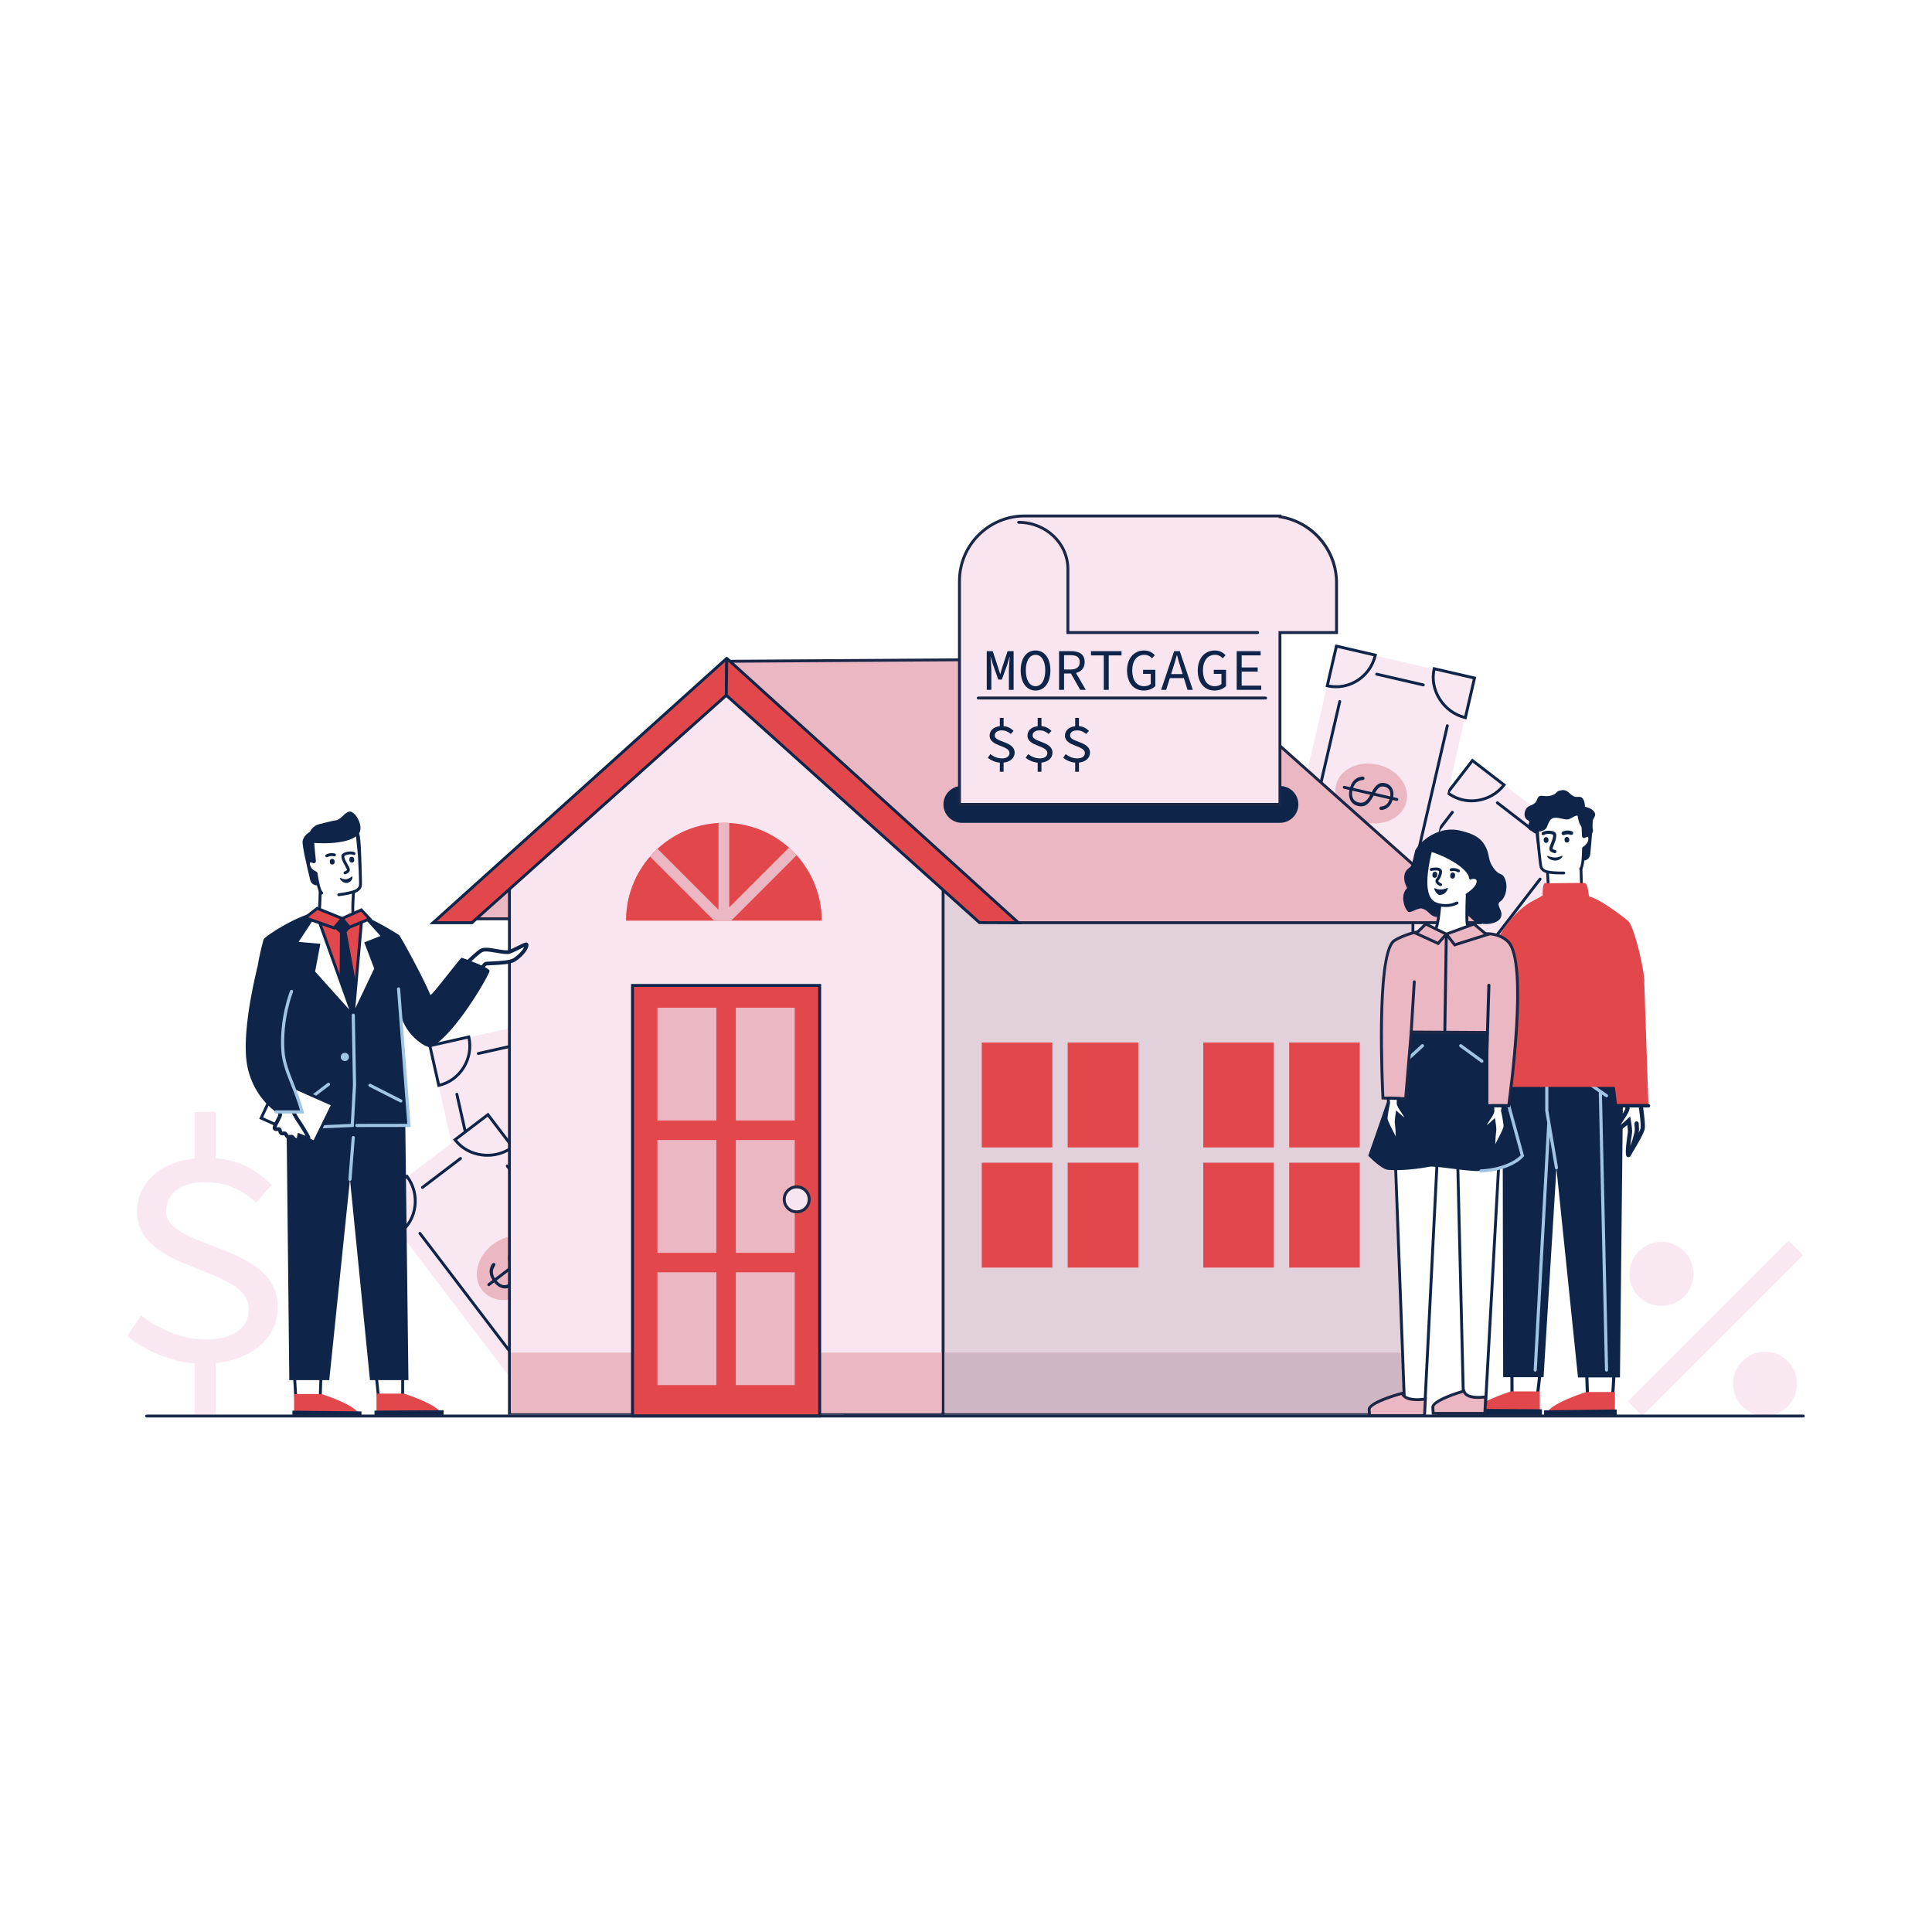 <?xml version="1.0" encoding="utf-8"?>
<!-- Generator: Adobe Illustrator 27.5.0, SVG Export Plug-In . SVG Version: 6.00 Build 0)  -->
<svg version="1.1" id="Слой" xmlns="http://www.w3.org/2000/svg" xmlns:xlink="http://www.w3.org/1999/xlink" x="0px" y="0px"
	 viewBox="0 0 2000 2000" style="enable-background:new 0 0 2000 2000;" xml:space="preserve">
<rect style="fill:#FFFFFF;" width="2000" height="2000"/>
<g>
	
		<rect x="473.299" y="1063.099" transform="matrix(0.976 -0.219 0.219 0.976 -249.862 149.048)" style="fill:#F9E8F2;" width="146.718" height="274.534"/>
	<path style="fill:#0E2549;" d="M453.081,1125.369l-9.883-43.983l43.253-9.718l0.329,1.463c2.517,11.201,0.56,22.796-5.508,32.649
		c-6.11,9.921-15.602,16.761-26.728,19.261L453.081,1125.369z M446.783,1083.655l8.561,38.102c9.701-2.573,17.96-8.761,23.373-17.55
		c5.391-8.753,7.3-18.977,5.438-28.949L446.783,1083.655z"/>
	<path style="fill:#0E2549;" d="M495.149,1092.095c-0.686,0-1.305-0.474-1.462-1.171c-0.182-0.809,0.326-1.611,1.135-1.793
		l48.302-10.854c0.807-0.178,1.611,0.327,1.792,1.135c0.182,0.809-0.326,1.611-1.135,1.793l-48.302,10.854
		C495.369,1092.083,495.258,1092.095,495.149,1092.095z"/>
	<path style="fill:#0E2549;" d="M508.756,1293.613c-0.686,0-1.305-0.474-1.462-1.171l-35.816-159.396
		c-0.182-0.809,0.326-1.611,1.135-1.793c0.805-0.176,1.61,0.327,1.792,1.135l35.816,159.396c0.182,0.809-0.326,1.611-1.135,1.793
		C508.976,1293.602,508.865,1293.613,508.756,1293.613z"/>
</g>
<g>
	
		<rect x="456.536" y="1170.292" transform="matrix(0.796 -0.606 0.606 0.796 -683.814 588.247)" style="fill:#F9E8F2;" width="146.718" height="274.534"/>
	<path style="fill:#0E2549;" d="M504.608,1197.447c-1.865,0-3.737-0.113-5.605-0.343c-11.903-1.466-22.262-7.271-29.17-16.344
		l-0.909-1.193l36.464-27.765l27.309,35.868l-1.193,0.908C523.947,1194.334,514.381,1197.447,504.608,1197.447z M473.152,1180.119
		c6.398,7.751,15.65,12.706,26.218,14.008c10.365,1.273,20.886-1.287,29.106-7.05l-23.657-31.069L473.152,1180.119z"/>
	<path style="fill:#0E2549;" d="M413.581,1278.369l-27.31-35.867l35.271-26.855l0.909,1.193c6.955,9.134,10.007,20.489,8.596,31.976
		c-1.421,11.564-7.2,21.737-16.272,28.645L413.581,1278.369z M390.475,1243.072l23.658,31.069
		c7.747-6.381,12.677-15.446,13.936-25.691c1.254-10.203-1.27-20.293-7.118-28.583L390.475,1243.072z"/>
	<path style="fill:#0E2549;" d="M437.337,1230.728c-0.452,0-0.899-0.204-1.194-0.592c-0.502-0.658-0.374-1.6,0.285-2.102
		l39.388-29.99c0.659-0.503,1.6-0.374,2.102,0.285c0.502,0.658,0.375,1.6-0.285,2.102l-39.388,29.99
		C437.973,1230.628,437.654,1230.728,437.337,1230.728z"/>
	<path style="fill:#0E2549;" d="M624.088,1338.557c-0.452,0-0.899-0.204-1.194-0.591l-98.969-129.979
		c-0.502-0.659-0.375-1.601,0.285-2.103c0.659-0.503,1.6-0.373,2.102,0.284l98.969,129.979c0.502,0.659,0.375,1.601-0.285,2.103
		C624.725,1338.457,624.405,1338.557,624.088,1338.557z"/>
	<path style="fill:#0E2549;" d="M533.667,1408.255c-0.452,0-0.899-0.204-1.194-0.591l-98.969-129.98
		c-0.502-0.659-0.375-1.601,0.285-2.103c0.659-0.503,1.601-0.373,2.102,0.284l98.969,129.98c0.502,0.659,0.375,1.601-0.285,2.103
		C534.303,1408.155,533.983,1408.255,533.667,1408.255z"/>
	<path style="fill:#EAB7C2;" d="M547.245,1336.926c-16.48,12.548-38.14,11.818-48.379-1.629c-10.239-13.447-5.18-34.521,11.3-47.069
		s38.14-11.818,48.379,1.629C568.784,1303.304,563.725,1324.378,547.245,1336.926z"/>
	<path style="fill:#0E2549;" d="M551.622,1295.127c-0.502-0.657-1.443-0.787-2.102-0.284l-3.336,2.541
		c-5.575-6.316-11.987-6.184-16.381-2.838c-4.879,3.715-5.082,8.521-1.79,16.674l-15.755,11.996
		c-2.871-4.729-2.54-9.072,0.26-12.998c0.456-0.638,0.447-1.498-0.028-2.122l0,0c-0.721-0.946-2.152-0.947-2.865,0.004
		c-3.047,4.068-4.396,9.949,0.166,16.995l-4.729,3.601c-0.659,0.502-0.787,1.443-0.285,2.103c0.295,0.387,0.742,0.591,1.194,0.591
		c0.317,0,0.636-0.1,0.908-0.307l4.692-3.572c6.135,7.464,13.245,7.702,18.308,3.847c4.236-3.226,7.108-7.722,2.143-19.419
		l13.436-10.23c2.926,4.538,2.456,8.383,0.17,11.615c-0.458,0.646-0.458,1.512,0.023,2.143c0.721,0.946,2.165,0.964,2.869,0.005
		c2.749-3.743,3.752-9.397-0.504-15.71l3.322-2.53C551.996,1296.728,552.123,1295.786,551.622,1295.127z M532.2,1297.379
		c3.646-2.777,7.759-2.164,11.438,1.942l-12.792,9.74C528.542,1303.041,528.75,1300.006,532.2,1297.379z M527.429,1328.563
		c-3.723,2.834-8.639,2.907-13.424-2.907l15.193-11.569C532.436,1322.248,531.212,1325.682,527.429,1328.563z"/>
</g>
<g>
	
		<rect x="1361.269" y="867.442" transform="matrix(0.611 -0.792 0.792 0.611 -161.49 1553.198)" style="fill:#F9E8F2;" width="274.534" height="146.718"/>
	<path style="fill:#0E2549;" d="M1523.296,830.514c-9.328,0-18.263-2.999-25.658-8.7l-1.188-0.916l27.523-35.702l35.109,27.067
		l-0.916,1.188c-7.009,9.091-17.179,14.994-28.637,16.62C1527.441,830.367,1525.359,830.514,1523.296,830.514z M1500.675,820.331
		c8.177,5.82,18.213,8.221,28.435,6.769c10.178-1.445,19.263-6.507,25.745-14.311l-30.336-23.386L1500.675,820.331z"/>
	<path style="fill:#0E2549;" d="M1589.287,862.773c-0.32,0-0.642-0.102-0.915-0.312l-39.208-30.227
		c-0.656-0.506-0.777-1.447-0.271-2.104c0.505-0.656,1.446-0.778,2.104-0.272l39.208,30.226c0.656,0.506,0.777,1.448,0.271,2.104
		C1590.181,862.572,1589.736,862.773,1589.287,862.773z"/>
	<path style="fill:#0E2549;" d="M1494.566,1040.925c-0.32,0-0.642-0.102-0.915-0.313c-0.656-0.505-0.777-1.447-0.271-2.104
		l99.745-129.386c0.506-0.656,1.447-0.777,2.104-0.272c0.656,0.506,0.777,1.448,0.271,2.104l-99.745,129.386
		C1495.46,1040.724,1495.016,1040.925,1494.566,1040.925z"/>
	<path style="fill:#0E2549;" d="M1403.738,971.756c-0.32,0-0.642-0.102-0.915-0.313c-0.656-0.505-0.777-1.447-0.271-2.104
		l99.746-129.385c0.505-0.657,1.447-0.777,2.104-0.272c0.656,0.506,0.777,1.448,0.271,2.104l-99.746,129.385
		C1404.632,971.555,1404.188,971.756,1403.738,971.756z"/>
</g>
<g>
	
		<rect x="1286.767" y="745.781" transform="matrix(0.225 -0.974 0.974 0.225 305.4 2022.27)" style="fill:#F9E8F2;" width="274.534" height="146.718"/>
	<path style="fill:#0E2549;" d="M1518.059,744.706l-1.462-0.338c-11.022-2.546-20.98-9.675-27.322-19.558
		c-6.477-10.094-8.63-21.771-6.063-32.881l0.338-1.462l44.655,10.315L1518.059,744.706z M1485.825,694.072
		c-1.875,9.873,0.224,20.156,5.974,29.118c5.642,8.792,14.334,15.246,24.019,17.889l8.789-38.049L1485.825,694.072z"/>
	<path style="fill:#0E2549;" d="M1383.131,712.432c-3.134,0-6.311-0.352-9.487-1.085l-1.461-0.337l10.146-43.924l43.193,9.977
		l-0.337,1.462C1420.522,698.705,1402.698,712.432,1383.131,712.432z M1375.787,708.733c20.424,3.906,40.604-8.967,46.11-29.429
		l-37.321-8.621L1375.787,708.733z"/>
	<path style="fill:#0E2549;" d="M1473.401,710.533c-0.111,0-0.225-0.013-0.339-0.039l-48.236-11.142
		c-0.807-0.187-1.311-0.991-1.124-1.798c0.187-0.807,0.984-1.311,1.8-1.124l48.236,11.142c0.807,0.187,1.311,0.992,1.124,1.799
		C1474.702,710.065,1474.084,710.533,1473.401,710.533z"/>
	<path style="fill:#0E2549;" d="M1461.517,911.951c-0.111,0-0.225-0.013-0.339-0.039c-0.807-0.187-1.311-0.992-1.124-1.799
		l36.771-159.179c0.187-0.807,0.985-1.31,1.8-1.124c0.807,0.187,1.311,0.992,1.124,1.799l-36.771,159.178
		C1462.817,911.481,1462.199,911.951,1461.517,911.951z"/>
	<path style="fill:#0E2549;" d="M1350.13,886.914c-0.111,0-0.225-0.013-0.339-0.039c-0.807-0.187-1.311-0.992-1.124-1.799
		l36.771-159.179c0.187-0.806,0.986-1.313,1.8-1.124c0.807,0.186,1.311,0.991,1.124,1.799l-36.771,159.178
		C1351.431,886.444,1350.813,886.914,1350.13,886.914z"/>
	<path style="fill:#EAB7C2;" d="M1412.525,851.25c-20.182-4.662-33.458-21.792-29.654-38.26
		c3.805-16.468,23.249-26.039,43.431-21.377c20.182,4.662,33.458,21.792,29.654,38.26
		C1452.152,846.34,1432.707,855.912,1412.525,851.25z"/>
	<path style="fill:#0E2549;" d="M1446.354,826.115l-4.086-0.944c1.297-8.324-2.901-13.173-8.282-14.416
		c-5.976-1.38-9.803,1.535-13.972,9.275l-19.294-4.457c1.805-5.229,5.355-7.75,10.165-8.103c0.782-0.058,1.438-0.614,1.614-1.378
		c0.269-1.159-0.646-2.26-1.833-2.201c-5.076,0.254-10.463,2.975-12.968,10.985l-5.791-1.338c-0.814-0.188-1.613,0.317-1.8,1.125
		c-0.187,0.807,0.317,1.612,1.124,1.799l5.746,1.327c-1.823,9.488,2.535,15.11,8.736,16.543c5.188,1.199,10.482,0.543,16.312-10.756
		l16.451,3.8c-1.622,5.15-4.88,7.245-8.827,7.551c-0.79,0.062-1.455,0.614-1.633,1.387c-0.269,1.159,0.641,2.281,1.828,2.21
		c4.636-0.276,9.627-3.117,11.765-10.424l4.068,0.94c0.114,0.027,0.228,0.039,0.339,0.039c0.683,0,1.301-0.47,1.461-1.164
		C1447.665,827.106,1447.161,826.301,1446.354,826.115z M1433.339,814.41c4.466,1.032,6.622,4.587,5.813,10.041l-15.666-3.619
		C1426.646,815.213,1429.113,813.434,1433.339,814.41z M1406.301,830.662c-4.56-1.053-7.757-4.788-6.34-12.185l18.606,4.298
		C1414.357,830.48,1410.934,831.732,1406.301,830.662z"/>
</g>
<g>
	<polygon style="fill:#E2D0DA;" points="1462.646,1463.059 874.882,1463.059 874.882,827.356 1462.646,928 	"/>
	<path style="fill:#1B2746;" d="M1464.146,1464.559H873.382V825.577l590.764,101.158V1464.559z M876.382,1461.559h584.764V929.265
		l-584.764-100.13V1461.559z"/>
	<polygon style="fill:#EAB7C2;" points="530.351,906.319 482.351,951.141 542.568,951.141 	"/>
	<path style="fill:#1B2746;" d="M544.531,952.641h-65.985l52.598-49.114L544.531,952.641z M486.155,949.641h54.45l-11.047-40.528
		L486.155,949.641z"/>
	<polygon style="fill:#F9E5EF;" points="751.823,717.647 527.352,917.765 527.352,1463.059 976.293,1463.059 976.293,917.765 	"/>
	<path style="fill:#1B2746;" d="M977.793,1464.559H525.852V917.092l0.502-0.447l225.469-201.008l0.998,0.89l224.972,200.565
		V1464.559z M528.852,1461.559h445.941V918.438l-222.97-198.78l-222.971,198.78V1461.559z"/>
	<path style="fill:#E2474B;" d="M488.529,955.174h-40.161L752.05,681.785c0.106-0.095,0.275-0.019,0.273,0.124l-0.456,37.831
		L488.529,955.174z"/>
	<path style="fill:#0E2549;" d="M489.102,956.674H444.46l306.587-276.003c0.489-0.443,1.195-0.554,1.799-0.279
		c0.602,0.273,0.986,0.876,0.977,1.538l-0.464,38.489l-0.493,0.44L489.102,956.674z M452.276,953.674h35.68l262.419-234.612
		l0.411-34.121L452.276,953.674z"/>
	<path style="fill:#EAB7C2;" d="M754.602,684.559l468.75-3.024l306.907,273.639h-482.824l-293.23-269.587
		C753.809,685.224,754.064,684.562,754.602,684.559z"/>
	<path style="fill:#1B2746;" d="M1534.196,956.674h-487.346l-0.431-0.396L753.19,686.692c-0.637-0.584-0.848-1.485-0.537-2.294
		c0.311-0.809,1.073-1.334,1.939-1.34l469.327-3.027l0.431,0.384L1534.196,956.674z M1048.021,953.674h478.303l-303.538-270.636
		l-465.867,3.006L1048.021,953.674z"/>
	<path style="fill:#E2474B;" d="M1013.977,955.105l40.315,0.139L752.556,681.742c-0.088-0.08-0.23-0.019-0.232,0.101l-0.457,37.896
		L1013.977,955.105z"/>
	<path style="fill:#0E2549;" d="M1058.197,956.757l-44.797-0.154l-0.425-0.382L750.359,720.401l0.465-38.576
		c0.008-0.645,0.395-1.227,0.986-1.483c0.591-0.257,1.28-0.142,1.756,0.292L1058.197,956.757z M1014.555,953.606l35.836,0.123
		L753.788,684.883l-0.412,34.195L1014.555,953.606z M751.548,682.854c0.002,0.001,0.003,0.004,0.005,0.005L751.548,682.854z"/>
	<rect x="528.852" y="1400.235" style="fill:#EAB7C2;" width="445.897" height="62.823"/>
	<rect x="977.793" y="1400.235" style="fill:#CEB6C5;" width="483.265" height="62.823"/>
	<rect x="1016.31" y="1079.248" style="fill:#E2474B;" width="73.06" height="108.563"/>
	<rect x="1105.252" y="1079.248" style="fill:#E2474B;" width="73.059" height="108.563"/>
	<rect x="1016.31" y="1203.626" style="fill:#E2474B;" width="73.06" height="108.563"/>
	<rect x="1105.252" y="1203.626" style="fill:#E2474B;" width="73.059" height="108.563"/>
	<rect x="1245.622" y="1079.248" style="fill:#E2474B;" width="73.059" height="108.563"/>
	<rect x="1334.563" y="1079.248" style="fill:#E2474B;" width="73.059" height="108.563"/>
	<rect x="1245.622" y="1203.626" style="fill:#E2474B;" width="73.059" height="108.563"/>
	<rect x="1334.563" y="1203.626" style="fill:#E2474B;" width="73.059" height="108.563"/>
	<rect x="654.764" y="1020.117" style="fill:#E2474B;" width="193.765" height="445.766"/>
	<path style="fill:#0E2549;" d="M850.029,1467.382H653.264v-448.765h196.765V1467.382z M656.264,1464.382h190.765v-442.765H656.264
		V1464.382z"/>
	<rect x="680.558" y="1043.175" style="fill:#EAB7C2;" width="61" height="116.764"/>
	<rect x="761.735" y="1043.175" style="fill:#EAB7C2;" width="61" height="116.764"/>
	<rect x="680.558" y="1180.13" style="fill:#EAB7C2;" width="61" height="116.764"/>
	<rect x="761.735" y="1180.13" style="fill:#EAB7C2;" width="61" height="116.764"/>
	<rect x="680.558" y="1317.085" style="fill:#EAB7C2;" width="61" height="116.763"/>
	<rect x="761.735" y="1317.085" style="fill:#EAB7C2;" width="61" height="116.763"/>
	<path style="fill:#E2474B;" d="M850.649,953.057h-202.59c0-25.4,9.35-48.62,24.81-66.4c2.44-2.82,5.04-5.5,7.79-8.02
		c16.78-15.51,38.8-25.4,63.11-26.72c1.84-0.1,3.71-0.15,5.58-0.15c1.88,0,3.74,0.05,5.59,0.15c23.7,1.29,45.21,10.72,61.82,25.54
		c2.79,2.48,5.43,5.11,7.91,7.89C840.829,903.287,850.649,927.026,850.649,953.057z"/>
	<path style="fill:#EAB7C2;" d="M824.669,885.347l-67.71,67.71h-17.69l-66.4-66.4c2.44-2.82,5.04-5.5,7.79-8.02l63.11,63.11v-89.83
		h11.17v87.36l61.82-61.82C819.549,879.937,822.189,882.566,824.669,885.347z"/>
	<path style="fill:#F9E5EF;" d="M837.705,1241.588c0,7.147-5.794,12.941-12.941,12.941c-7.147,0-12.941-5.794-12.941-12.941
		c0-7.146,5.794-12.94,12.941-12.94C831.911,1228.647,837.705,1234.441,837.705,1241.588z"/>
	<path style="fill:#1B2746;" d="M824.764,1256.029c-7.963,0-14.441-6.479-14.441-14.441s6.478-14.441,14.441-14.441
		s14.441,6.479,14.441,14.441S832.727,1256.029,824.764,1256.029z M824.764,1230.146c-6.309,0-11.441,5.133-11.441,11.441
		s5.132,11.441,11.441,11.441s11.441-5.133,11.441-11.441S831.073,1230.146,824.764,1230.146z"/>
</g>
<g>
	<polygon style="fill:#FFFFFF;" points="416.852,1425.026 416.819,1445.752 391.777,1445.752 389.688,1426.088 	"/>
	<path style="fill:#0E2549;" d="M418.316,1447.252h-27.889l-2.4-22.601l30.327-1.185L418.316,1447.252z M393.126,1444.252h22.195
		l0.028-17.666l-24,0.938L393.126,1444.252z"/>
	<path style="fill:#E2474B;" d="M418.244,1442.651c0,0,37.559,11.921,38.854,21.745h-67.346v-21.745H418.244z"/>
	<polygon style="fill:#FFFFFF;" points="332.227,1425.299 331.533,1445.587 306.119,1445.587 304.914,1424.861 	"/>
	<path style="fill:#0E2549;" d="M332.983,1447.087h-28.28l-1.38-23.751l30.455,0.486L332.983,1447.087z M307.534,1444.087h22.549
		l0.592-17.313l-24.17-0.387L307.534,1444.087z"/>
	<path style="fill:#E2474B;" d="M332.943,1443.113c0,0,37.558,11.921,38.854,21.744h-67.346v-21.744H332.943z"/>
	<polygon style="fill:#0E2549;" points="374.248,1461.125 374.248,1466.773 302.693,1466.773 302.693,1460.316 	"/>
	<polygon style="fill:#0E2549;" points="387.646,1460.291 387.646,1466.313 459.202,1466.313 459.202,1459.854 	"/>
	<polygon style="fill:#0E2549;" points="295.96,1097.205 296.999,1194.801 297.614,1252.96 299.483,1428.72 340.844,1428.72 
		359.344,1249.442 362.293,1220.858 382.995,1428.72 422.809,1428.72 419.587,1166.059 415.18,1117.795 359.309,1108.146 
		337.679,1104.407 	"/>
	<path style="fill:#FFFFFF;" d="M366.674,914.843c0,0-2.926,30.726-0.468,34.124c2.459,3.398,16.647,9.659,16.647,9.659
		l-23.788,69.941l-50.798-4.91l-3.293-52.001c0,0,23.186-18.888,24.585-22.768c1.936-5.368,1.941-34.046,1.941-34.046H366.674z"/>
	<path style="fill:#0E2549;" d="M360.103,1030.174l-53.251-5.146l-3.423-54.047l0.599-0.487
		c11.239-9.156,23.334-19.931,24.121-22.113c1.515-4.201,1.851-25.634,1.852-33.538c0-0.828,0.672-1.5,1.5-1.5c0,0,0,0,0,0
		c0.828,0,1.5,0.672,1.5,1.5c-0.001,2.962-0.062,29.098-2.03,34.555c-1.402,3.888-19.449,18.842-24.45,22.934l3.164,49.956
		l48.344,4.672l22.966-67.524c-3.717-1.697-13.749-6.475-16.003-9.589c-2.588-3.578-0.509-27.806,0.19-35.146
		c0.079-0.825,0.817-1.438,1.635-1.351c0.825,0.079,1.43,0.81,1.351,1.635c-1.399,14.695-2.059,31.095-0.743,33.107
		c1.614,2.229,10.692,6.804,16.034,9.162l1.257,0.555L360.103,1030.174z"/>
	<path style="fill:#FFFFFF;" d="M498.147,984.041c-7.771,4.389-38.621,37.013-38.621,37.013l22.14,10.572
		c0,0,17.959-33.548,21.139-33.976c5.972-0.804,24.032-0.263,29.861-4.167c8.818-5.906,13.376-13.43,12.324-15.773
		c-0.567-1.263-15.854,7.901-19.209,7.989C516.306,985.946,503.685,980.913,498.147,984.041z"/>
	<path style="fill:#0E2549;" d="M482.496,1034.157l-26.187-12.505l1.817-1.922c1.268-1.341,31.141-32.886,39.073-37.366l0,0
		c3.891-2.198,10.017-1.116,16.503,0.027c4.117,0.727,8.374,1.48,12.027,1.382c1.261-0.033,6.678-2.727,9.914-4.336
		c6.907-3.434,8.517-4.128,9.882-3.635c0.552,0.197,0.985,0.594,1.221,1.119c1.737,3.87-4.342,12.357-13.009,18.162
		c-4.669,3.127-15.2,3.617-23.662,4.011c-2.763,0.129-5.17,0.241-6.746,0.43c-2.456,1.901-11.992,18.115-19.966,33.011
		L482.496,1034.157z M462.747,1020.458l18.091,8.638c17.653-32.81,20.697-33.219,21.709-33.356c1.73-0.232,4.334-0.353,7.35-0.494
		c7.136-0.332,17.92-0.834,21.697-3.364c6.178-4.137,9.814-8.877,11.098-11.572c-1.559,0.7-3.639,1.734-5.333,2.578
		c-5.859,2.913-9.559,4.686-11.529,4.738c-4.036,0.098-8.492-0.681-12.797-1.44c-5.532-0.975-11.252-1.985-13.939-0.468
		C493.471,988.894,473.831,1008.82,462.747,1020.458z"/>
	<path style="fill:#E2474B;" d="M390.595,955.883c15.354,5.603,11.645,87.6,11.645,87.6c2.505,9.644,8.409,61.269,8.409,61.269
		l-107.611,21.45l-12.689-64.437c0,0-7.944-108.486,34.219-114.84c4.046-0.61,16.409,5.17,29.623,3.893
		c5.731-0.554,8.652,6.285,11.501-3.752C365.69,947.067,387.254,954.664,390.595,955.883z"/>
	<path style="fill:#0E2549;" d="M365.597,1054.154l10.218-105.288c7.038,0,37.118,18.928,37.118,18.928
		c0.476-0.974,25.665,45.031,32.612,62.16c0.801,1.977,32.7-40.848,32.493-38.486c0,0,28.918,9.899,28.764,13.647
		c-0.155,3.748-36.311,67.166-60.77,78.712c-4.534,2.14-30.331-14.351-31.678-38.876l3.324,60.48l5.719,59.565l-53.96,0.086
		l-2.52-50.404L365.597,1054.154z"/>
	<path style="fill:#0E2549;" d="M327.195,944.888l39.156,111.51c0.103,8.889,1.667,44.566,0.004,82.352
		c-0.759,17.249-1.751,30.364-1.751,27.3c0-1.243-74.851-0.965-74.851-0.965l-2.311-25.36c0,0-24.945-17.26-24.945-66.132
		c0-54.763,2.99-73.368,10.276-100.846C273.825,968.778,312.863,944.888,327.195,944.888z"/>
	<path style="fill:#0E2549;" d="M349.175,855.406c6.395-0.138,21.925-0.672,23.373,10.614c1.652,12.873,1.602,29.703,1.426,38.584
		c-0.069,3.505-2.691,6.425-6.161,6.871l-38.867,4.987c-3.561,0.457-6.898-1.833-7.758-5.327c-2.895-11.758-8.8-36.683-7.874-40.674
		C316.466,856.881,339.051,855.624,349.175,855.406z"/>
	<path style="fill:#FFFFFF;" d="M333.034,924.484c-2.378-1.912-4.326-10.43-5.828-20.24c-0.043-0.284-0.229-0.521-0.485-0.632
		c-2.747-1.192-6.856-3.972-7.376-8.867c-0.45-4.241,2.721-3.747,5.297-2.693c0.46,0.188,0.94-0.198,0.883-0.706
		c-1.333-11.891-2.015-22.378-2.015-22.378l46.186-5.925c0,0,1.267,10.594,2.347,22.517c0.048,0.535,1.74,29.089,0.96,31.793
		c-0.425,1.473-1.434,2.78-2.868,3.922c0,0-2.653,2.804-19.439,4.958L333.034,924.484z"/>
	<path style="fill:#0E2549;" d="M350.692,927.732c-0.743,0-1.389-0.553-1.486-1.31c-0.105-0.822,0.475-1.573,1.297-1.679
		c15.475-1.985,18.477-4.453,18.598-4.557l0.098-0.086c1.248-0.994,2.042-2.059,2.362-3.165c0.643-2.436-0.848-29.2-1.013-31.249
		c-0.83-9.165-1.781-17.627-2.166-20.965l-43.278,5.553c0.233,3.247,0.879,11.696,1.912,20.904c0.086,0.765-0.239,1.527-0.847,1.988
		c-0.607,0.458-1.389,0.56-2.093,0.274c-1.883-0.771-2.784-0.676-3.02-0.499c-0.136,0.102-0.334,0.563-0.219,1.645
		c0.486,4.575,4.695,6.873,6.482,7.649c0.737,0.32,1.249,0.986,1.371,1.781c2.37,15.488,4.486,18.656,5.285,19.298
		c0.646,0.519,0.748,1.464,0.229,2.109c-0.518,0.646-1.461,0.749-2.109,0.229c-1.52-1.222-3.824-4.714-6.315-20.82
		c-2.422-1.119-7.304-4.078-7.926-9.93c-0.215-2.033,0.256-3.499,1.401-4.359c1.093-0.822,2.647-0.938,4.634-0.35
		c-1.227-11.247-1.869-21.028-1.876-21.13l-0.091-1.406l49.084-6.297l0.18,1.502c0.013,0.106,1.282,10.752,2.351,22.561
		c0.025,0.27,1.795,29.269,0.907,32.344c-0.49,1.7-1.608,3.26-3.323,4.639c-0.786,0.718-4.611,3.309-20.234,5.313
		C350.82,927.729,350.756,927.732,350.692,927.732z"/>
	<path style="fill:#0E2549;" d="M343.948,894.999c-1.292,0-2.387-0.995-2.489-2.305l-0.075-0.959
		c-0.108-1.377,0.92-2.58,2.297-2.688c1.364-0.107,2.58,0.919,2.688,2.297l0.075,0.959c0.108,1.376-0.921,2.579-2.297,2.687
		C344.08,894.997,344.014,894.999,343.948,894.999z"/>
	<path style="fill:#0E2549;" d="M364.239,893.025c-1.25,0-2.329-0.934-2.48-2.205l-0.134-1.127
		c-0.163-1.371,0.816-2.614,2.188-2.777c1.375-0.169,2.615,0.816,2.777,2.188l0.134,1.127c0.163,1.371-0.816,2.615-2.188,2.777
		C364.436,893.021,364.337,893.025,364.239,893.025z"/>
	<path style="fill:#0E2549;" d="M338.239,887.44c-0.527,0-1.038-0.278-1.313-0.771c-0.402-0.724-0.142-1.637,0.582-2.04
		c4.426-2.462,8.998-1.092,9.189-1.032c0.792,0.246,1.234,1.085,0.99,1.877c-0.244,0.79-1.08,1.233-1.871,0.992
		c-0.04-0.014-3.574-1.039-6.851,0.785C338.736,887.379,338.485,887.44,338.239,887.44z"/>
	<path style="fill:#0E2549;" d="M357.095,905.08c-0.618,0-1.197-0.385-1.415-1.001c-0.275-0.781,0.134-1.638,0.916-1.913
		c1.113-0.396,2.326-1.116,2.55-1.509c0.038-0.732-0.028-0.902-2.324-5.112c-0.54-0.99-1.192-2.186-1.98-3.646l-0.051-0.104
		c-0.158-0.355-1.532-3.535-1.362-5.893c0.073-1.009,0.744-1.905,1.994-2.661c2.827-1.711,8.182-2.531,11.65-1.023
		c0.76,0.33,1.108,1.213,0.777,1.973c-0.33,0.76-1.213,1.109-1.974,0.778c-3.21-1.394-8.688,0.205-9.461,1.266
		c-0.043,1.352,0.769,3.54,1.096,4.294c0.772,1.432,1.413,2.606,1.944,3.581c2.512,4.607,2.774,5.088,2.682,6.782
		c-0.13,2.367-3.511,3.74-4.543,4.104C357.429,905.052,357.26,905.08,357.095,905.08z"/>
	<path style="fill:#A1C5E2;" d="M310.384,1146.657c-0.491,0-0.976-0.222-1.296-0.643c-0.544-0.716-0.404-1.736,0.311-2.279
		l29.707-22.566c0.713-0.544,1.734-0.405,2.279,0.311c0.543,0.716,0.404,1.736-0.312,2.279l-29.707,22.566
		C311.073,1146.549,310.727,1146.657,310.384,1146.657z"/>
	<path style="fill:#A1C5E2;" d="M414.955,1141.351c-0.248,0-0.499-0.057-0.735-0.177l-31.961-16.224
		c-0.801-0.406-1.121-1.386-0.714-2.187c0.406-0.802,1.386-1.122,2.186-0.714l31.962,16.224c0.801,0.406,1.121,1.386,0.714,2.187
		C416.12,1141.025,415.548,1141.351,414.955,1141.351z"/>
	<path style="fill:#FFFFFF;" d="M374.953,945.742l21.464,23.712l-17.397,6.99l10.002,26.25l-22.995,48.292
		c-0.085,0.179-0.355,0.104-0.336-0.094L374.953,945.742z"/>
	<path style="fill:#0E2549;" d="M365.87,1052.587c-0.148,0-0.298-0.02-0.447-0.061c-0.786-0.217-1.301-0.963-1.224-1.774
		l9.562-108.563l25.214,27.854l-18.027,7.244l9.706,25.474l-23.271,48.87C367.099,1052.227,366.503,1052.587,365.87,1052.587z
		 M367.187,1051.009l-0.002,0.016C367.186,1051.019,367.186,1051.014,367.187,1051.009z M376.146,949.294l-8.316,94.419
		l19.563-41.084l-10.298-27.028l16.766-6.736L376.146,949.294z"/>
	<path style="fill:#FFFFFF;" d="M327.195,944.888l-20.744,31.448l23.402,2.036l-5.255,27.841l39.708,44.24
		c0.264,0.295,0.74,0.004,0.599-0.365L327.195,944.888z"/>
	<path style="fill:#0E2549;" d="M364.573,1052.072c-0.514,0-1.021-0.213-1.384-0.618l-40.203-44.791l5.085-26.941l-24.259-2.109
		l23.783-36.055l38.722,108.023c0.309,0.807-0.014,1.752-0.778,2.219C365.239,1051.983,364.905,1052.072,364.573,1052.072z
		 M363.489,1050.579c0.005,0.015,0.01,0.029,0.016,0.044L363.489,1050.579z M326.21,1005.763l35.32,39.351l-34.734-96.896
		L309.09,975.06l22.544,1.961L326.21,1005.763z"/>
	<path style="fill:#A1C5E2;" d="M301.487,1169.561c-0.864,0-1.584-0.681-1.624-1.552c-0.041-0.897,0.653-1.659,1.55-1.7
		l61.704-2.838c0.905-15.433,2.177-38.909,2.25-40.254l-1.303-72.295c-0.016-0.898,0.699-1.64,1.597-1.655
		c0.01-0.001,0.02-0.001,0.03-0.001c0.885,0,1.61,0.709,1.626,1.598l1.305,72.412l-0.003,0.059c-0.014,0.259-1.41,26.057-2.34,41.79
		l-0.086,1.462l-64.629,2.973C301.538,1169.56,301.513,1169.561,301.487,1169.561z"/>
	<path style="fill:#A1C5E2;" d="M356.992,1098.384c-2.35,0-4.261-1.912-4.261-4.263c0-2.35,1.912-4.262,4.261-4.262
		c2.35,0,4.262,1.912,4.262,4.262C361.253,1096.472,359.342,1098.384,356.992,1098.384z"/>
	<path style="fill:#A1C5E2;" d="M369.438,1166.711c-0.897,0-1.625-0.727-1.626-1.624c-0.001-0.898,0.726-1.628,1.624-1.63
		l52.207-0.083l-10.673-139.538c-0.069-0.895,0.602-1.678,1.498-1.746c0.881-0.067,1.677,0.602,1.746,1.498l10.94,143.034
		l-55.713,0.089C369.44,1166.711,369.438,1166.711,369.438,1166.711z"/>
	<polygon style="fill:#E2474B;" points="315.923,950.055 328.395,940.333 354.189,950.819 345.918,960.69 	"/>
	<path style="fill:#0E2549;" d="M346.398,962.451l-33.556-11.897l15.314-11.937l28.504,11.588L346.398,962.451z M319.004,949.556
		l26.434,9.372l6.28-7.495l-23.085-9.385L319.004,949.556z"/>
	<polygon style="fill:#E2474B;" points="382.676,951.164 373.976,941.946 354.189,950.819 361.649,959.92 	"/>
	<path style="fill:#0E2549;" d="M361.196,961.733l-9.41-11.48l22.549-10.112l10.923,11.573L361.196,961.733z M356.593,951.386
		l5.509,6.72l17.993-7.492l-6.478-6.864L356.593,951.386z"/>
	<polygon style="fill:#0E2549;" points="345.918,960.69 354.189,950.819 362.413,960.69 358.818,964.926 368.433,1017.552 
		364.905,1050.088 351.575,1012.901 351.919,965.734 	"/>
	<path style="fill:#0E2549;" d="M322.244,872.379c0,0,36.528,3.764,48.435-8.351c6.794-6.913-1.704-22.839-7.958-23.867
		c-4.707-0.773-9.598,8.201-14.543,8.912c-3.805,0.547-12.75,2.838-17.656,4.08C320.573,855.671,317.075,866.688,322.244,872.379z"
		/>
	<polygon style="fill:#FFFFFF;" points="288.476,1118.662 344.393,1143.419 325.344,1182.349 270.356,1157.421 	"/>
	<path style="fill:#0E2549;" d="M326.051,1184.316l-57.696-26.156l19.385-41.465l58.685,25.983L326.051,1184.316z M272.357,1156.682
		l52.279,23.699l17.724-36.222l-53.148-23.53L272.357,1156.682z"/>
	<path style="fill:#FFFFFF;" d="M295.339,1126.202c1.069,9.281,7.787,25.704,12.714,32.721c2.418,3.442,10.497,15.974,11.365,19.164
		c0.526,1.935-9.199-2.814-9.647-2.927l-0.598,3.645c0,0-1.93,1.864-3.635,1.138c-1.461-0.622-2.187-2.927-3.594-3.276
		c-0.129-0.031-2.824,0.405-3.766,0.172c-1.193-0.296-2.105-2.7-2.975-3.43c-0.639-0.537-2.942,0.404-3.969-0.271
		c-1.646-1.08-1.016-3.378-2.168-4.171c-1.086-0.747-2.739,0.821-4.578-0.573c-1.797-1.363,5.714-12.077,5.572-14.505
		c-0.498-8.513-34.932-55.965-17.884-88.57C279.821,1050.7,291.724,1094.811,295.339,1126.202z"/>
	<path style="fill:#0E2549;" d="M306.382,1182.041c-0.516,0-1.054-0.095-1.599-0.327c-1.165-0.496-1.919-1.472-2.525-2.256
		c-0.202-0.261-0.485-0.627-0.686-0.822c-1.793,0.206-3.001,0.283-3.857,0.071c-1.475-0.365-2.37-1.759-3.089-2.878
		c-0.126-0.196-0.291-0.452-0.433-0.654c-0.155,0.014-0.33,0.032-0.467,0.048c-1.08,0.117-2.423,0.264-3.549-0.475
		c-1.542-1.013-1.901-2.563-2.139-3.588c-0.03-0.129-0.067-0.29-0.105-0.434c-0.065,0.011-0.131,0.022-0.19,0.033
		c-1.005,0.18-2.689,0.48-4.418-0.831c-2.326-1.765-0.475-5.292,2.329-10.631c0.961-1.831,2.414-4.599,2.484-5.369
		c-0.102-1.671-2.474-6.487-5.221-12.064c-8.974-18.219-25.678-52.131-12.446-77.438c1.939-3.709,4.224-4.136,5.801-3.847
		c9.712,1.803,18.458,43.486,20.981,65.401l0,0c1.054,9.155,7.687,25.157,12.376,31.835c1.736,2.473,10.619,15.987,11.647,19.766
		c0.237,0.871-0.022,1.761-0.678,2.321c-1.281,1.098-3.188,0.724-9.329-1.98l-0.299,1.824l-0.459,0.444
		C310.277,1180.417,308.52,1182.041,306.382,1182.041z M301.941,1174.738c0.158,0,0.295,0.017,0.456,0.056
		c1.39,0.345,2.232,1.434,2.908,2.308c0.315,0.408,0.747,0.966,0.988,1.069c0.186,0.08,0.679-0.13,1.097-0.405l0.818-4.988
		l2.034,0.515c0.239,0.061,0.409,0.136,1.394,0.577c2.069,0.929,3.574,1.558,4.665,1.977c-2.411-4.528-7.513-12.521-9.826-15.815
		c-4.974-7.083-11.905-23.653-13.051-33.608l0,0c-3.658-31.763-13.033-61.159-17.857-62.055c-0.332-0.06-0.974,0.485-1.684,1.844
		c-12.326,23.574,3.816,56.346,12.488,73.951c3.59,7.289,5.47,11.205,5.611,13.613c0.088,1.502-0.996,3.648-2.92,7.313
		c-0.936,1.781-2.408,4.586-2.818,5.98c0.196-0.003,0.451-0.036,0.82-0.102c0.788-0.142,1.979-0.353,3.092,0.412
		c1.14,0.784,1.424,2.013,1.632,2.91c0.148,0.639,0.247,0.994,0.422,1.172c0.254,0.025,0.771-0.033,1.095-0.069
		c1.033-0.112,2.206-0.241,3.135,0.54c0.56,0.471,0.979,1.123,1.423,1.813c0.246,0.384,0.643,1.001,0.886,1.234
		c0.363,0.027,1.17-0.033,2.395-0.174C301.507,1174.765,301.741,1174.738,301.941,1174.738z M292.133,1171.45L292.133,1171.45
		L292.133,1171.45z"/>
	<path style="fill:#0E2549;" d="M285.691,1151.092c0,0-26.184-16.941-30.561-53.168c-4.378-36.227,11.376-96.791,11.376-96.791
		l31.615,31.131c0,0-7.159,49.146-4.77,60.391s19.366,58.438,19.366,58.438H285.691z"/>
	<path style="fill:#A1C5E2;" d="M314.831,1152.719h-29.14c-0.898,0-1.626-0.729-1.626-1.627s0.728-1.627,1.626-1.627h24.897
		c-2.687-9.599-6.054-18.058-9.317-26.257c-4.682-11.765-9.105-22.877-9.97-34.395c-2.584-34.398,8.892-62.855,9.008-63.139
		c0.341-0.831,1.29-1.228,2.121-0.888c0.831,0.341,1.229,1.29,0.888,2.121c-0.113,0.277-11.298,28.06-8.774,61.661
		c0.828,11.021,4.961,21.408,9.748,33.436c3.528,8.865,7.176,18.031,9.996,28.67L314.831,1152.719z"/>
	<path style="fill:#0E2549;" d="M351.816,908.983c-0.311,1.414,3.864,5.68,7.45,5.038c5.853-1.048,6.33-7.302,4.99-6.714
		c-0.525,0.231-2.27,2.289-5.798,2.815C354.653,910.688,352.025,908.034,351.816,908.983z"/>
	<path style="fill:#A1C5E2;" d="M362.295,1222.485c-0.043,0-0.086-0.002-0.129-0.006c-0.896-0.07-1.564-0.853-1.494-1.748
		l3.397-43.271c0.07-0.896,0.853-1.572,1.749-1.494c0.895,0.07,1.564,0.853,1.494,1.748l-3.397,43.271
		C363.848,1221.838,363.135,1222.485,362.295,1222.485z"/>
</g>
<g>
	<polygon style="fill:#FFFFFF;" points="1565.175,1422.827 1565.21,1442.53 1591.779,1442.53 1593.995,1423.836 	"/>
	<path style="fill:#0E2549;" d="M1593.225,1444.157h-29.639l-0.041-23.015l32.273,1.13L1593.225,1444.157z M1566.834,1440.903h23.5
		l1.838-15.504l-25.367-0.888L1566.834,1440.903z"/>
	<path style="fill:#E2474B;" d="M1564.065,1440.37c0,0-39.452,12.522-40.812,22.841h70.741v-22.841H1564.065z"/>
	<polygon style="fill:#FFFFFF;" points="1642.587,1422.309 1643.304,1443.294 1669.574,1443.294 1670.818,1421.856 	"/>
	<path style="fill:#0E2549;" d="M1671.109,1444.921h-29.378l-0.827-24.212l31.64-0.507L1671.109,1444.921z M1644.876,1441.667
		h23.163l1.054-18.156l-24.823,0.397L1644.876,1441.667z"/>
	<path style="fill:#E2474B;" d="M1641.834,1441.028c0,0-39.452,12.522-40.813,22.842h70.742v-22.842H1641.834z"/>
	<polygon style="fill:#0E2549;" points="1598.447,1459.949 1598.447,1465.883 1673.609,1465.883 1673.609,1459.099 	"/>
	<polygon style="fill:#0E2549;" points="1596.205,1458.899 1596.205,1465.224 1521.043,1465.224 1521.043,1458.44 	"/>
	<polygon style="fill:#0E2549;" points="1633.533,1425.911 1676.98,1425.911 1680.685,1077.682 1555.45,1099.309 1556.071,1425.647 
		1597.893,1425.647 1611.25,1208.918 1606.238,1161.338 	"/>
	<path style="fill:#FFFFFF;" d="M1601.251,894.058c0,0,2.944,30.924,0.471,34.344c-2.475,3.421-17.249,10.525-17.249,10.525
		l24.436,69.59l51.127-4.941l3.314-52.337c0,0-23.336-19.01-24.744-22.915c-1.947-5.402-1.953-34.266-1.953-34.266H1601.251z"/>
	<path style="fill:#0E2549;" d="M1607.914,1010.06l-25.235-74.615l1.529-0.372c6.085-1.481,14.856-5.453,16.348-7.514
		c1.338-1.979,0.676-18.519-0.737-33.364c-0.075-0.791,0.505-1.494,1.296-1.569c0.795-0.07,1.493,0.505,1.569,1.296
		c0.703,7.382,2.794,31.744,0.204,35.325c-2.305,3.184-12.576,6.142-16.944,7.279l23.961,70.45l48.772-4.715l3.19-50.374
		c-4.992-4.082-23.207-19.17-24.615-23.074c-2.01-5.575-2.038-33.566-2.039-34.754c0-0.795,0.645-1.439,1.439-1.439
		c0.794,0,1.438,0.644,1.439,1.439c0.001,7.959,0.34,29.541,1.867,33.779c0.878,2.433,14.738,14.497,24.3,22.286l0.573,0.467
		l-0.046,0.739l-3.393,53.56L1607.914,1010.06z"/>
	<path style="fill:#0E2549;" d="M1610.481,832.903c-6.394,0.759-21.946,2.404-21.808,13.854c0.158,13.061,2.567,29.828,3.987,38.655
		c0.561,3.484,3.582,6.027,7.104,5.984l39.436-0.478c3.613-0.043,6.618-2.794,6.985-6.396c1.236-12.124,3.629-37.793,2.146-41.641
		C1643.288,829.789,1620.603,831.702,1610.481,832.903z"/>
	<path style="fill:#FFFFFF;" d="M1636.251,899.488c2.103-2.239,2.851-11.001,2.972-20.989c0.003-0.289,0.155-0.552,0.395-0.698
		c2.57-1.573,6.276-4.919,6.108-9.872c-0.146-4.29-3.236-3.352-5.656-1.942c-0.433,0.252-0.965-0.065-0.979-0.58
		c-0.338-12.038-1.128-22.586-1.128-22.586l-46.862,0.568c0,0,0.223,10.736,0.818,22.771c0.026,0.54,2.342,29.236,3.499,31.822
		c0.631,1.408,1.819,2.569,3.408,3.507c0,0,3.037,2.423,20.069,2.216L1636.251,899.488z"/>
	<path style="fill:#0E2549;" d="M1616.86,905.163c-14.182,0-17.998-1.892-18.825-2.462c-1.89-1.127-3.215-2.515-3.937-4.128
		c-1.328-2.969-3.61-32.069-3.624-32.342c-0.59-11.917-0.816-22.704-0.818-22.812l-0.03-1.457l49.676-0.602l0.102,1.353
		c0.007,0.102,0.742,9.996,1.096,21.417c1.919-0.893,3.496-1.009,4.697-0.344c1.24,0.685,1.904,2.063,1.974,4.094
		c0.2,5.912-4.268,9.533-6.507,10.97c-0.224,16.409-2.021,20.203-3.358,21.627c-0.548,0.581-1.461,0.61-2.043,0.064
		c-0.582-0.546-0.61-1.461-0.064-2.042c0.712-0.758,2.388-4.225,2.58-20.018c0.009-0.786,0.414-1.502,1.085-1.913
		c1.683-1.03,5.577-3.928,5.419-8.59c-0.035-1.05-0.281-1.552-0.481-1.662c-0.271-0.15-1.209-0.126-3.003,0.92
		c-0.641,0.372-1.412,0.381-2.061,0.02c-0.652-0.363-1.07-1.057-1.09-1.81c-0.265-9.38-0.81-17.941-1.03-21.163l-44.037,0.533
		c0.083,3.336,0.321,11.957,0.782,21.273c0.118,2.008,2.406,29.031,3.375,31.304c0.479,1.069,1.43,2.029,2.824,2.851l0.167,0.115
		c0.074,0.042,3.407,2.079,19.149,1.901c0.821,0.007,1.453,0.629,1.463,1.427c0.009,0.799-0.63,1.453-1.428,1.462
		C1618.206,905.159,1617.521,905.163,1616.86,905.163z M1640.668,878.513c0,0.001,0,0.001,0,0.002
		C1640.668,878.516,1640.668,878.515,1640.668,878.513z M1640.535,865.365c0,0.001,0,0.001,0,0.002
		C1640.535,865.366,1640.535,865.366,1640.535,865.365z"/>
	<path style="fill:#0E2549;" d="M1622.09,872.263c-1.287,0-2.368-1.002-2.448-2.305l-0.06-0.967
		c-0.084-1.354,0.945-2.518,2.299-2.602c1.346-0.082,2.518,0.945,2.602,2.299l0.061,0.967c0.083,1.354-0.946,2.518-2.3,2.602
		C1622.191,872.261,1622.141,872.263,1622.09,872.263z"/>
	<path style="fill:#0E2549;" d="M1600.504,872.583c-1.331,0-2.424-1.064-2.454-2.4l-0.025-1.143c-0.029-1.356,1.045-2.479,2.4-2.509
		c1.37-0.039,2.479,1.044,2.51,2.399l0.025,1.142c0.029,1.356-1.045,2.479-2.4,2.509
		C1600.541,872.583,1600.522,872.583,1600.504,872.583z"/>
	<path style="fill:#0E2549;" d="M1618.461,864.564c-0.742,0-1.454-0.421-1.786-1.137c-0.454-0.98-0.036-2.141,0.941-2.601
		c0.19-0.09,4.726-2.174,9.66-0.272c1.012,0.39,1.516,1.527,1.126,2.54c-0.391,1.013-1.529,1.516-2.54,1.126
		c-3.333-1.286-6.552,0.151-6.584,0.167C1619.014,864.507,1618.735,864.564,1618.461,864.564z"/>
	<path style="fill:#0E2549;" d="M1617.362,886.107c0.755,1.084-2.979,4.876-7.373,4.736c-7.17-0.229-9.45-5.113-7.714-4.787
		c0.682,0.128,3.299,1.574,7.591,1.628C1614.496,887.742,1616.856,885.38,1617.362,886.107z"/>
	<path style="fill:#0E2549;" d="M1609.584,883.179c-0.109,0-0.219-0.011-0.33-0.033c-1.413-0.286-4.752-1.205-5.218-3.567
		c-0.338-1.718-0.142-2.238,1.73-7.22c0.392-1.043,0.865-2.301,1.433-3.831c0.303-1.096,0.677-3.129,0.494-4.314
		c-1.021-0.911-6.487-1.668-9.396,0.114c-0.782,0.478-1.799,0.232-2.276-0.547s-0.233-1.798,0.546-2.276
		c3.282-2.011,8.798-1.946,11.888-0.623c1.398,0.599,2.222,1.432,2.446,2.477c0.507,2.361-0.426,5.755-0.534,6.134l-0.04,0.122
		c-0.58,1.564-1.063,2.847-1.461,3.908c-1.649,4.388-1.725,4.65-1.602,5.306c0.314,0.341,1.56,0.849,2.648,1.071
		c0.895,0.184,1.473,1.058,1.291,1.952C1611.043,882.637,1610.354,883.178,1609.584,883.179z"/>
	<path style="fill:#A1C5E2;" d="M1662.154,1135.62c0.282,0.196,0.604,0.29,0.925,0.29c0.515,0,1.022-0.245,1.338-0.701
		c0.512-0.738,0.328-1.751-0.411-2.263l-6.443-4.464h-0.001l-19.856-13.755c-0.736-0.512-1.751-0.329-2.263,0.411
		c-0.512,0.738-0.328,1.751,0.411,2.263l19.204,13.303l6.396,287.583c0.02,0.886,0.744,1.591,1.625,1.591
		c0.013,0,0.024-0.001,0.037-0.001c0.898-0.02,1.61-0.764,1.59-1.662l-6.345-285.222L1662.154,1135.62z"/>
	<path style="fill:#A1C5E2;" d="M1612.854,1208.646l-7.892-46.573l0.013-0.234c0.018-0.313-0.06-0.606-0.199-0.862l-1.921-11.34
		v-28.318c0-0.898-0.729-1.627-1.627-1.627s-1.627,0.729-1.627,1.627v28.592l2.093,12.351l-14.058,255.901
		c-0.05,0.896,0.638,1.664,1.535,1.713c0.03,0.002,0.061,0.003,0.091,0.003c0.857,0,1.574-0.671,1.622-1.538l13.271-241.561
		l5.492,32.41c0.135,0.794,0.822,1.355,1.602,1.355c0.09,0,0.182-0.008,0.273-0.023
		C1612.407,1210.371,1613.004,1209.532,1612.854,1208.646z"/>
	<path style="fill:#0E2549;" d="M1551.192,1195.246c-0.029,0-0.06,0-0.09-0.001c-1.141-0.041-2.112-0.44-3.916-4.464
		c-1.203-1.943-11.144-18.104-12.813-24.211c-1.079-3.944,1.055-19.09,1.535-22.362l6.872-125.345l30.648,10.243l-0.32,1.855
		c-7.54,43.646-18.77,109.888-18.806,113.487c0.009,1.749,3.386,6.837,5.62,10.204c3.81,5.739,5.777,8.843,5.358,11.173
		c-0.194,1.079-0.906,1.917-1.905,2.242c-0.848,0.273-2.961,0.962-11.044-6.225c-0.429,3.13-0.761,6.508-0.547,7.892
		c0.712,4.605,2.94,19.927,1.73,23.729C1553.169,1194.555,1552.263,1195.246,1551.192,1195.246z M1542.663,1158.165
		c1.171,0,2.143,0.927,2.188,2.107c0.041,1.052-0.04,2.063-0.125,3.135c-0.161,2.013-0.327,4.094,0.313,6.76
		c1.191,4.957,2.724,9.829,4.106,13.659c-0.35-3.797-0.935-8.51-1.693-13.421c-0.527-3.415,1.009-12.339,1.186-13.346l0.711-4.039
		l2.964,2.835c2.273,2.176,4.979,4.507,7.085,6.088c-0.952-1.588-2.169-3.42-3.128-4.865c-3.828-5.768-6.338-9.761-6.353-12.61
		c-0.023-4.532,15.544-94.974,18.55-112.396l-21.625-7.228l-6.567,119.805l-0.015,0.1c-1.064,7.211-2.282,18.39-1.659,20.666
		c0.313,1.146,1.019,2.802,1.951,4.724c-0.534-2.854-0.349-5.175-0.196-7.079c0.077-0.979,0.145-1.824,0.114-2.616
		c-0.047-1.21,0.896-2.229,2.105-2.275C1542.605,1158.166,1542.634,1158.165,1542.663,1158.165z"/>
	<path style="fill:#FFFFFF;" d="M1687.748,1192.456c0,0,10.989-17.671,12.665-23.8c1.024-3.745-1.604-21.564-1.604-21.564
		l-6.721-122.574l-26.136,8.735c0,0,18.862,109.194,18.838,113.868c-0.023,4.675-11.597,17.741-11.014,20.98
		s12.326-7.998,12.326-7.998s1.666,9.476,1.179,12.631c-0.893,5.769-2.764,19.725-1.809,22.729
		c0.725,2.277,5.879-11.133,8.519-22.119c1.072-4.46,0.139-7.496,0.247-10.322L1687.748,1192.456z"/>
	<path style="fill:#0E2549;" d="M1685.708,1197.91c-1.07,0-1.977-0.691-2.323-1.783c-1.21-3.801,1.019-19.122,1.73-23.728
		c0.214-1.385-0.117-4.763-0.546-7.893c-8.088,7.19-10.198,6.498-11.045,6.226c-0.999-0.325-1.711-1.163-1.905-2.242
		c-0.419-2.33,1.549-5.434,5.358-11.174c2.235-3.366,5.612-8.455,5.621-10.207c-0.036-3.594-11.267-69.836-18.807-113.483
		l-0.32-1.855l30.648-10.244l6.872,125.346c0.48,3.272,2.614,18.418,1.535,22.362c-1.671,6.113-11.63,22.301-12.816,24.217
		c-1.802,4.018-2.773,4.417-3.913,4.458C1685.768,1197.91,1685.737,1197.91,1685.708,1197.91z M1687.553,1155.682l0.71,4.042
		c0.177,1.006,1.712,9.931,1.185,13.346c-0.759,4.911-1.344,9.624-1.693,13.421c1.383-3.83,2.916-8.703,4.107-13.66
		c0.64-2.664,0.474-4.745,0.313-6.758c-0.086-1.071-0.167-2.084-0.126-3.136c0.047-1.211,1.065-2.152,2.275-2.105
		s2.152,1.065,2.105,2.275c-0.03,0.792,0.037,1.638,0.115,2.617c0.151,1.903,0.337,4.224-0.196,7.076
		c0.932-1.92,1.637-3.576,1.95-4.722c0.623-2.277-0.595-13.456-1.659-20.666l-0.02-0.2l-6.563-119.705l-21.625,7.229
		c3.006,17.422,18.573,107.863,18.551,112.396c-0.016,2.85-2.525,6.843-6.353,12.609c-0.96,1.446-2.177,3.279-3.13,4.867
		c2.107-1.581,4.813-3.913,7.087-6.09L1687.553,1155.682z"/>
	<polygon style="fill:#E2474B;" points="1649.93,986.295 1672.252,1144.628 1706.479,1144.628 1702.007,1013.405 	"/>
	<path style="fill:#0E2549;" d="M1706.479,1146.448h-35.834L1651.559,993c-0.124-0.997,0.584-1.906,1.581-2.03
		c1.01-0.13,1.906,0.585,2.03,1.581l18.69,150.257h32.619c1.005,0,1.82,0.815,1.82,1.82S1707.484,1146.448,1706.479,1146.448z"/>
	<path style="fill:#E2474B;" d="M1701.717,1016.717c2.309-5.476-9.699-57.563-16.176-63.208
		c-8.422-7.34-32.177-24.158-39.933-25.263c-1.881-0.268-0.888-13.949-5.516-14.136c-9-0.365-33.373,0.563-40.314,0.004
		c-3.379-0.272-2.756,12.863-2.756,12.863s-4.888,2.9-8.631,4.771c-6.403,3.202-11.921,7.361-16.676,11.901
		c0,0-14.28,12.498-21.665,29.766c-0.063,0.11-0.127,0.226-0.188,0.335l0.014,0.088c-4.531,10.735-8.324,25.108-9.792,44.566
		l-8.59,123.153h26.098l1.377-16.384h120.604l-10.528-87.641l2.204-13.9L1701.717,1016.717z"/>
	<path style="fill:#0E2549;" d="M1649.873,839.778c-2.588-3.273-7.804-4.346-9.16-4.576c-0.023-3.716-0.842-11.059-7.023-10.287
		c-8.239,1.03-9.012-7.981-16.735-6.952c-7.724,1.03-3.604,3.605-11.586,5.664c-7.981,2.06-11.844-2.914-14.161,3.95
		c-2.317,6.864-8.496,5.061-11.328,9.696c-2.832,4.635-2.034,10.061,1.827,11.863c3.862,1.802-2.159,5.459,0.931,9.321
		c3.09,3.862,16.295,3.533,18.611-2.131c2.317-5.664,3.56-9.526,8.474-9.784c4.915-0.257,10.837,2.575,14.184,1.545
		c3.03-0.933,7.064-4.218,9.14-4.07c0.294,1.955,1.164,6.983,2.677,9.681c1.902,3.395,4.938,5.953,3.851,10.706
		c-1.088,4.752,11.252-0.254,9.332-5.814C1644.95,847.135,1654.881,846.109,1649.873,839.778z"/>
</g>
<g>
	<path style="fill:#0E2549;" d="M1456.653,919.234c0,0-8.39-14.008,2.697-21.31c2.992-1.97,3.796-11.162,5.616-17.303
		c1.36-4.586,20.839-27.469,47.767-20.527c13.051,3.364,21.821,7.334,26.645,19.767c2.784,7.179,1.006,11.146,7.476,19.726
		c4.735,6.28,7.597,4.29,9.834,7.764c5.291,8.219,2.44,21.872-3.474,25.756c-5.914,3.884,4.344,9.845,0.001,17.45
		c-4.344,7.604-25.605,8.824-30.235-1.38s-7.771-4.415-15.706-4.212c-7.935,0.203-16.549,5.349-22.09,3.899
		c-5.541-1.45-6.476-6.747-13.427-8.396c-3.298-0.782-10.234,3.946-13.17,3.717C1455.65,943.956,1447.845,928.188,1456.653,919.234z
		"/>
	<polygon style="fill:#FFFFFF;" points="1444.355,1198.352 1453.837,1451.478 1475.188,1451.478 1487.771,1200.941 	"/>
	<path style="fill:#0E2549;" d="M1476.615,1452.978h-24.224l-0.054-1.444l-9.543-254.778l46.549,2.776l-0.074,1.484
		L1476.615,1452.978z M1455.282,1449.978h18.479l12.438-247.628l-40.283-2.403L1455.282,1449.978z"/>
	<path style="fill:#EAB7C2;" d="M1451.627,1442.322c0,0-34.287,9.155-34.287,16.588l0.403,6.549h56.917l0.869-17.222
		C1475.529,1448.237,1454.705,1451.887,1451.627,1442.322z"/>
	<path style="fill:#1B2746;" d="M1476.086,1466.958h-59.753l-0.49-7.956c-0.003-8.058,27.093-15.912,35.397-18.13l1.378-0.368
		l0.437,1.357c2.197,6.827,16.78,5.848,22.216,4.897l1.852-0.324L1476.086,1466.958z M1419.153,1463.958h54.081l0.705-13.976
		c-5.13,0.64-19.261,1.656-23.186-5.87c-15.588,4.285-31.914,11.021-31.914,14.798L1419.153,1463.958z"/>
	<rect x="1488.153" y="1462.211" style="fill:#0E2549;" width="60.915" height="3.379"/>
	<polygon style="fill:#FFFFFF;" points="1508.959,1201.065 1515.031,1452.421 1537.883,1452.847 1552.016,1196.124 	"/>
	<path style="fill:#0E2549;" d="M1539.302,1454.373l-25.735-0.479l-0.035-1.437l-6.104-252.726l46.185-5.301L1539.302,1454.373z
		 M1516.496,1450.948l19.97,0.372l13.954-253.503l-39.929,4.582L1516.496,1450.948z"/>
	<path style="fill:#EAB7C2;" d="M1515.47,1440.029c0,0-32.236,9.155-32.236,16.588l0.38,6.549h53.511l0.817-17.222
		C1537.941,1445.944,1518.363,1449.594,1515.47,1440.029z"/>
	<path style="fill:#1B2746;" d="M1538.556,1464.665h-56.357l-0.462-7.961c-0.003-8.24,27.759-16.538,33.323-18.119l1.419-0.402
		l0.427,1.411c2.051,6.778,15.682,5.818,20.762,4.875l1.861-0.346L1538.556,1464.665z M1485.028,1461.665h50.666l0.662-13.962
		c-4.93,0.641-18.066,1.59-21.775-5.857c-14.6,4.282-29.848,10.994-29.848,14.771L1485.028,1461.665z"/>
	<polygon style="fill:#FFFFFF;" points="1519.932,994.73 1518.429,967.313 1488.7,967.313 1479.982,999.239 	"/>
	<path style="fill:#FFFFFF;" d="M1519.119,920.609c0,0-1.416,34.78-0.088,36.61c4.545,6.263,18.011,11.774,21.084,12.602
		c3.073,0.828-50.257,21.168-50.257,21.168l-25.604-12.546l9.869-8.905c0,0,8.296-4.172,11.941-7.939
		c3.646-3.766,5.419-39.151,5.419-39.151L1519.119,920.609z"/>
	<path style="fill:#0E2549;" d="M1489.784,992.624l-28.18-13.809l11.665-10.525l0.181-0.091c0.08-0.041,8.113-4.104,11.538-7.642
		c2.037-2.104,4.141-21.065,4.998-38.183l0.066-1.333l30.633-2.042l-0.067,1.669c-0.641,15.726-0.953,33.465-0.289,35.783
		c4.234,5.676,16.746,10.996,20.176,11.92c0.716,0.192,1.2,0.775,1.236,1.483c0.071,1.418,0.111,2.2-26.1,12.676
		c-12.475,4.985-25.122,9.813-25.249,9.86L1489.784,992.624z M1466.905,978.073l23.027,11.283
		c15.739-6.011,39.565-15.419,46.979-19.06c-5.276-2.05-15.168-6.785-19.094-12.195c-1.059-1.458-1.146-13.527-0.264-35.884
		l-24.641,1.642c-0.442,8.199-2.157,35.055-5.769,38.785c-3.517,3.633-10.875,7.482-12.163,8.142L1466.905,978.073z"/>
	<path style="fill:#FFFFFF;" d="M1518.686,926.29c4.087-2.711,11.259-8.197,11.451-13.55c0.192-5.354-5.913-4.728-7.777-3.881
		c-1.241,0.563,0.025-26.212,0.025-26.212l-41.431-2.218c0,0-6.139,23.02-4.657,37.802c1.488,14.844,8.294,18.684,19.095,19.167
		c5.351,0.239,9.553-0.92,12.88-2.618L1518.686,926.29z"/>
	<path style="fill:#0E2549;" d="M1496.753,938.927c-0.473,0-0.948-0.011-1.428-0.033c-13.174-0.589-19.119-6.533-20.52-20.516
		c-1.493-14.884,4.445-37.388,4.699-38.339l0.313-1.176l44.135,2.363l-0.07,1.488c-0.463,9.799-0.723,20.578-0.468,24.272
		c1.726-0.338,4.123-0.355,5.961,0.877c1.086,0.727,2.358,2.172,2.26,4.928c-0.204,5.678-6.704,11.153-12.121,14.747
		c-0.689,0.456-1.621,0.271-2.079-0.421c-0.458-0.69-0.27-1.621,0.421-2.079c6.729-4.465,10.659-8.968,10.781-12.354
		c0.054-1.491-0.506-2.043-0.931-2.328c-1.333-0.892-3.786-0.561-4.728-0.134l-0.767,0.348l-0.783-0.479
		c-0.781-0.53-1.75-1.187-0.612-26.028l-38.713-2.072c-1.203,4.854-5.563,23.629-4.314,36.088
		c1.428,14.243,7.818,17.378,17.669,17.819c4.461,0.191,8.547-0.628,12.131-2.456c0.736-0.377,1.642-0.084,2.018,0.654
		c0.377,0.737,0.084,1.642-0.654,2.018C1505.291,937.983,1501.192,938.927,1496.753,938.927z"/>
	<path style="fill:#0E2549;" d="M1461.452,1066.925l-45.041,129.454c0,0,13.213,13.927,20.531,14.636
		c12.167,1.18,31.631-1.008,42.22-3.149c6.982-1.412,39.774,5.068,52.078,4.316c32.055-1.958,42.936-15.803,42.936-15.803
		l-29.736-108.85l-5.409-18.742L1461.452,1066.925z"/>
	<path style="fill:#A1C5E2;" d="M1533.036,1213.809c-0.853,0-1.569-0.665-1.621-1.527c-0.056-0.897,0.627-1.668,1.523-1.723
		c27.209-1.662,38.759-12.022,41.233-14.604l-29.503-107.997l-5.402-18.721c-0.249-0.863,0.248-1.765,1.111-2.014
		c0.861-0.251,1.766,0.249,2.014,1.111l5.409,18.743l29.958,109.662l-0.506,0.644c-0.463,0.589-11.705,14.441-44.115,16.421
		C1533.104,1213.808,1533.07,1213.809,1533.036,1213.809z"/>
	<path style="fill:#A1C5E2;" d="M1455.109,1100.134c-0.439,0-0.877-0.178-1.198-0.526c-0.607-0.662-0.563-1.69,0.098-2.299l17.42-16
		c0.661-0.605,1.69-0.563,2.299,0.098c0.607,0.662,0.563,1.69-0.098,2.299l-17.42,16
		C1455.897,1099.991,1455.503,1100.134,1455.109,1100.134z"/>
	<path style="fill:#EAB7C2;" d="M1442.176,974.732c-18.142,18.044-10.551,161.96-10.551,161.96l23.484,0.676l5.771-69.038
		l78.149,0.458l0.182,75.821h22.571c0,0,21.056-147.544-0.397-169.589c-7.264-7.464-17.601-8.425-21.143-8.431
		c-10.661-0.016-30.413,3.706-69.312-1.948C1464.574,963.716,1445.859,971.068,1442.176,974.732z"/>
	<path style="fill:#1B2746;" d="M1563.084,1146.108h-25.368l-0.181-75.831l-75.275-0.44l-5.774,69.069l-26.285-0.756l-0.073-1.381
		c-0.312-5.903-7.414-144.795,10.991-163.102l0,0c3.887-3.865,23.104-11.524,30.029-10.513c29.87,4.341,48.1,3.145,60.165,2.354
		c3.462-0.229,6.486-0.431,8.933-0.42c2.27,0.003,14.006,0.446,22.216,8.884c21.718,22.317,1.671,164.793,0.808,170.848
		L1563.084,1146.108z M1540.708,1143.108h19.769c1.996-14.56,19.487-146.847-0.166-167.044c-7.371-7.575-18.012-7.973-20.069-7.976
		c-2.396-0.034-5.324,0.188-8.732,0.413c-12.188,0.801-30.61,2.011-60.793-2.378c-5.885-0.863-24.251,6.458-27.482,9.671
		c-16.535,16.446-10.89,144.637-10.179,159.436l20.679,0.596l5.769-69.005l81.025,0.474L1540.708,1143.108z"/>
	<path style="fill:#FFFFFF;" d="M1557.791,1167.155c0.809-2.956-2.444-17.361-2.444-17.361l0.765-5.186h-10.94
		c0,0,0.31,1.862,0.291,5.552s-9.152,14.001-8.692,16.558c0.46,2.556,9.729-6.313,9.729-6.313s1.314,7.479,0.93,9.969
		c-0.521,3.362-1.064,11.067-1.01,15.819c0.013,1.099,1.476,1.461,1.993,0.492
		C1551.259,1181.354,1556.815,1170.724,1557.791,1167.155z"/>
	<path style="fill:#0E2549;" d="M1547.499,1188.749c-0.206,0-0.416-0.025-0.626-0.076c-1.155-0.282-1.94-1.271-1.954-2.462
		c-0.058-4.94,0.504-12.693,1.026-16.067c0.182-1.177-0.122-4.121-0.49-6.722c-6.555,5.893-8.229,5.344-8.813,5.152
		c-0.706-0.229-1.21-0.825-1.349-1.592c-0.314-1.751,1.222-4.17,4.194-8.648c1.886-2.841,4.468-6.73,4.475-8.182
		c0.018-3.482-0.269-5.283-0.271-5.301l-0.282-1.74l14.441-0.003l-0.979,6.629c0.671,2.998,3.202,14.76,2.367,17.813
		c-1,3.656-6.384,14-9.504,19.841C1549.277,1188.248,1548.425,1188.749,1547.499,1188.749z M1547.489,1157.381l0.486,2.765
		c0.139,0.791,1.346,7.8,0.935,10.457c-0.437,2.819-0.918,9.119-0.986,13.806c4.733-8.931,7.783-15.318,8.42-17.648l0,0
		c0.49-1.79-1.144-10.806-2.46-16.636l-0.062-0.272l0.553-3.743h-7.539c0.072,0.961,0.135,2.315,0.126,4.06
		c-0.011,2.184-1.977,5.309-4.975,9.825c-0.956,1.439-2.227,3.354-3.012,4.779c1.747-1.203,4.346-3.404,6.485-5.451
		L1547.489,1157.381z"/>
	<path style="fill:#FFFFFF;" d="M1435.048,1159.189c-0.808-2.955,2.444-17.361,2.444-17.361l-0.522-5.005l10.737,0.331
		c0,0-0.349,1.352-0.33,5.04c0.02,3.689,9.152,14.001,8.692,16.558s-9.728-6.313-9.728-6.313s-1.314,7.479-0.93,9.969
		c0.52,3.362,1.063,11.066,1.009,15.819c-0.013,1.099-1.476,1.461-1.993,0.492
		C1441.58,1173.389,1436.023,1162.758,1435.048,1159.189z"/>
	<path style="fill:#0E2549;" d="M1445.341,1180.783c-0.926,0-1.779-0.501-2.236-1.358c-3.12-5.84-8.504-16.184-9.504-19.84l0,0
		c-0.837-3.064,1.715-14.9,2.374-17.846l-0.675-6.468l14.33,0.44l-0.47,1.817l0,0c0,0-0.3,1.301-0.283,4.657
		c0.008,1.451,2.589,5.341,4.475,8.181c2.889,4.354,4.509,6.902,4.194,8.65c-0.139,0.767-0.643,1.362-1.349,1.592
		c-0.586,0.188-2.265,0.733-8.813-5.153c-0.368,2.602-0.672,5.546-0.49,6.722c0.521,3.375,1.083,11.128,1.026,16.067
		c-0.014,1.19-0.8,2.18-1.955,2.462C1445.757,1180.758,1445.547,1180.783,1445.341,1180.783z M1436.495,1158.794
		c0.637,2.33,3.688,8.72,8.421,17.649c-0.069-4.686-0.551-10.987-0.986-13.808c-0.411-2.656,0.796-9.665,0.935-10.456l0.486-2.765
		l2.028,1.94c2.147,2.054,4.756,4.263,6.503,5.464c-0.786-1.411-2.068-3.343-3.03-4.793c-2.997-4.516-4.963-7.64-4.975-9.824
		c-0.008-1.574,0.05-2.752,0.122-3.601l-7.359-0.227l0.37,3.543l-0.055,0.24C1437.64,1147.989,1436.006,1157.005,1436.495,1158.794
		L1436.495,1158.794z"/>
	<path style="fill:#0E2549;" d="M1485.254,908.738c-0.108,0-0.218-0.007-0.328-0.021c-1.369-0.18-2.333-1.435-2.153-2.805
		l0.177-1.346c0.18-1.369,1.434-2.332,2.804-2.153c1.369,0.18,2.333,1.435,2.153,2.804l-0.177,1.346
		C1487.564,907.822,1486.49,908.738,1485.254,908.738z"/>
	<path style="fill:#0E2549;" d="M1503.671,909.544c-0.109,0-0.219-0.007-0.33-0.022c-1.369-0.18-2.332-1.437-2.151-2.805
		l0.178-1.347c0.181-1.369,1.438-2.329,2.806-2.151c1.369,0.18,2.332,1.437,2.151,2.805l-0.178,1.346
		C1505.98,908.629,1504.906,909.544,1503.671,909.544z"/>
	<path style="fill:#0E2549;" d="M1509.829,903.064c-0.271,0-0.544-0.073-0.79-0.226c-3.051-1.894-6.398-1.063-6.435-1.054
		c-0.798,0.204-1.62-0.276-1.826-1.078c-0.207-0.802,0.275-1.62,1.078-1.827c0.186-0.048,4.634-1.153,8.765,1.411
		c0.704,0.436,0.92,1.361,0.483,2.065C1510.82,902.813,1510.33,903.064,1509.829,903.064z"/>
	<path style="fill:#0E2549;" d="M1491.308,917.317c-0.125,0-0.251-0.016-0.377-0.047c-0.941-0.24-5.242-2.44-4.976-5.504
		c0.102-1.181,0.723-2.004,1.322-2.801c0.516-0.685,1.1-1.46,1.557-2.69c1.205-3.246,0.966-4.204,0.863-4.42
		c-0.073-0.157-0.336-0.262-0.876-0.449l-0.371-0.132c-1.438-0.533-4.736-0.11-6.477,0.282c-0.809,0.186-1.611-0.324-1.794-1.132
		c-0.183-0.808,0.324-1.611,1.132-1.794c0.549-0.125,5.446-1.185,8.184-0.169l0.308,0.109c0.792,0.274,1.987,0.688,2.607,2.004
		c0.674,1.426,0.438,3.507-0.764,6.744c-0.609,1.642-1.397,2.688-1.973,3.451c-0.462,0.612-0.703,0.947-0.73,1.255
		c-0.056,0.648,1.911,2.055,2.773,2.351c0.802,0.205,1.265,1.016,1.061,1.818C1492.604,916.87,1491.98,917.317,1491.308,917.317z"/>
	<polygon style="fill:#EAB7C2;" points="1539.089,967.635 1525.829,956.524 1497.222,966.991 1505.884,978.102 	"/>
	<path style="fill:#1B2746;" d="M1505.341,979.846l-10.568-13.556l31.355-11.473l16.021,13.425L1505.341,979.846z M1499.671,967.692
		l6.756,8.665l29.602-9.33l-10.498-8.796L1499.671,967.692z"/>
	<polygon style="fill:#EAB7C2;" points="1466.063,966.267 1475.932,956.524 1497.222,966.991 1488.715,976.653 	"/>
	<path style="fill:#1B2746;" d="M1489.104,978.481l-25.64-11.756l12.173-12.017l24.007,11.803L1489.104,978.481z M1468.663,965.809
		l19.663,9.016l6.474-7.353l-18.573-9.131L1468.663,965.809z"/>
	<path style="fill:#0E2549;" d="M1539.202,1091.354c-0.016,0-0.032,0-0.048,0c-0.872-0.026-1.558-0.754-1.532-1.626l2.084-69.816
		c0.027-0.872,0.752-1.543,1.626-1.532c0.872,0.026,1.558,0.754,1.532,1.626l-2.084,69.816
		C1540.754,1090.679,1540.053,1091.354,1539.202,1091.354z"/>
	<path style="fill:#0E2549;" d="M1484.869,919.666c-0.676,0.747,2.556,6.786,5.406,6.788c7.167,0.006,9.641-8.104,8.027-7.302
		c-0.608,0.303-4.225,1.923-7.771,1.663C1485.984,920.481,1485.636,918.818,1484.869,919.666z"/>
	<path style="fill:#0E2549;" d="M1495.687,1069.246c-0.007,0-0.015,0-0.022,0c-0.829-0.013-1.49-0.694-1.478-1.522l1.503-98.955
		c0.013-0.821,0.682-1.478,1.5-1.478c0.007,0,0.015,0,0.022,0c0.829,0.013,1.49,0.694,1.478,1.522l-1.503,98.955
		C1497.174,1068.59,1496.505,1069.246,1495.687,1069.246z"/>
	<path style="fill:#0E2549;" d="M1477.426,880.427c0,0,37.74,10.797,44.381,29.322c0,0,2.391-0.957,4.07-0.754
		c2.166,0.261,2.905,1.023,2.905,1.023l-1.155-30.745L1477.426,880.427z"/>
	<path style="fill:#0E2549;" d="M1561.783,1146.108h-24.071l-0.011-56.333c0-0.828,0.671-1.5,1.5-1.5c0.828,0,1.5,0.671,1.5,1.5
		l0.011,53.333h21.071c0.828,0,1.5,0.672,1.5,1.5S1562.611,1146.108,1561.783,1146.108z"/>
	<path style="fill:#A1C5E2;" d="M1534.035,1100.134c-0.333,0-0.669-0.103-0.958-0.313l-21.908-16
		c-0.726-0.529-0.885-1.547-0.354-2.272c0.53-0.728,1.548-0.882,2.272-0.354l21.908,16c0.726,0.529,0.885,1.547,0.354,2.272
		C1535.031,1099.902,1534.536,1100.134,1534.035,1100.134z"/>
	<path style="fill:#1B2746;" d="M1460.882,1069.829c-0.03,0-0.062-0.001-0.093-0.003c-0.826-0.051-1.456-0.762-1.405-1.589
		l3.177-52.01c0.051-0.825,0.742-1.448,1.589-1.405c0.826,0.051,1.456,0.762,1.405,1.589l-3.177,52.01
		C1462.329,1069.216,1461.669,1069.829,1460.882,1069.829z"/>
</g>
<g>
	<path style="fill:#0E2549;" d="M1324.999,851.765H995.705c-10.526,0-19.059-8.533-19.059-19.058l0,0
		c0-10.526,8.533-19.059,19.059-19.059h329.294c10.526,0,19.06,8.533,19.06,19.059l0,0
		C1344.059,843.232,1335.525,851.765,1324.999,851.765z"/>
	<path style="fill:#F9E5EF;" d="M1383.588,603.294c0-34.604-25.41-63.273-58.589-68.37v-0.807h-10.588h-230.118h-23.646
		c-37.23,0-67.412,30.181-67.412,67.412v231.177h331.765V654.824h58.589V603.294z"/>
	<path style="fill:#1B2746;" d="M1326.499,834.206H991.734V601.529c0-37.998,30.914-68.912,68.912-68.912h265.853v1.031
		c16.014,2.764,30.664,11.045,41.371,23.413c11.103,12.827,17.218,29.246,17.218,46.232v53.029h-58.589V834.206z M994.734,831.206
		h328.765V653.323h58.589v-50.029c0-33.112-24.641-61.868-57.316-66.888l-1.272-0.195v-0.593h-262.853
		c-36.344,0-65.912,29.568-65.912,65.912V831.206z"/>
	<path style="fill:#1B2746;" d="M1301.94,656.323H1103.97v-67.301c0-25.815-22.199-46.816-49.486-46.816c-0.828,0-1.5-0.672-1.5-1.5
		c0-0.829,0.672-1.5,1.5-1.5c28.941,0,52.486,22.348,52.486,49.816v64.301h194.971c0.828,0,1.5,0.672,1.5,1.5
		C1303.44,655.652,1302.769,656.323,1301.94,656.323z"/>
	<path style="fill:#0E2549;" d="M1050.365,779.116c0-11.895-20.606-10.53-20.606-17.681c0-3.25,2.73-5.33,7.087-5.33
		c4.289,0,6.631,1.366,9.555,3.705l2.861-3.185c-2.623-2.564-5.625-4.54-10.336-4.925v-8.531h-3.9v8.579
		c-6.291,0.688-10.596,4.331-10.596,9.817c0,11.311,20.605,9.881,20.605,17.941c0,3.315-2.729,5.59-7.8,5.59
		c-4.876,0-8.841-2.015-12.091-4.419l-2.535,3.769c2.992,2.523,7.624,4.656,12.416,5.053v9.443h3.9v-9.493
		C1045.816,788.716,1050.365,784.74,1050.365,779.116z"/>
	<path style="fill:#0E2549;" d="M1089.543,779.116c0-11.895-20.607-10.53-20.607-17.681c0-3.25,2.73-5.33,7.086-5.33
		c4.291,0,6.63,1.366,9.555,3.705l2.861-3.185c-2.622-2.563-5.624-4.54-10.336-4.925v-8.531h-3.9v8.579
		c-6.29,0.688-10.596,4.331-10.596,9.817c0,11.311,20.607,9.881,20.607,17.941c0,3.315-2.73,5.59-7.801,5.59
		c-4.875,0-8.841-2.015-12.092-4.419l-2.533,3.769c2.99,2.523,7.623,4.657,12.414,5.053v9.443h3.9v-9.493
		C1084.994,788.716,1089.543,784.74,1089.543,779.116z"/>
	<path style="fill:#0E2549;" d="M1128.365,779.116c0-11.896-20.606-10.53-20.606-17.681c0-3.25,2.73-5.331,7.087-5.331
		c4.289,0,6.631,1.366,9.555,3.706l2.861-3.185c-2.623-2.564-5.625-4.54-10.336-4.925v-8.531h-3.9v8.578
		c-6.291,0.688-10.596,4.331-10.596,9.817c0,11.31,20.605,9.881,20.605,17.941c0,3.315-2.729,5.589-7.8,5.589
		c-4.876,0-8.841-2.014-12.091-4.42l-2.535,3.77c2.992,2.523,7.624,4.656,12.416,5.053v9.443h3.9v-9.493
		C1123.816,788.716,1128.365,784.74,1128.365,779.116z"/>
	<path style="fill:#1B2746;" d="M1310.176,724.088h-297.529c-0.828,0-1.5-0.671-1.5-1.5s0.672-1.5,1.5-1.5h297.529
		c0.828,0,1.5,0.671,1.5,1.5S1311.004,724.088,1310.176,724.088z"/>
	<path style="fill:#0E2549;" d="M1021.477,674.099h6.223l5.613,17.081l1.951,6.466h0.244l1.891-6.466l5.674-17.081h6.223v40.019
		h-4.881v-20.009c0-3.904,0.611-10.737,0.855-14.154h-0.185l-2.257,7.809l-5.734,15.74h-3.66l-5.612-15.74l-2.317-7.809h-0.123
		c0.366,3.417,0.854,10.25,0.854,14.154v20.009h-4.758V674.099z"/>
	<path style="fill:#0E2549;" d="M1056.613,693.925c0-12.933,6.343-20.559,15.372-20.559c9.028,0,15.374,7.626,15.374,20.559
		c0,13.116-6.346,20.924-15.374,20.924C1062.956,714.85,1056.613,707.041,1056.613,693.925z M1082.051,693.925
		c0-10.066-4.025-16.045-10.065-16.045s-10.065,5.979-10.065,16.045c0,10.249,4.025,16.41,10.065,16.41
		S1082.051,704.174,1082.051,693.925z"/>
	<path style="fill:#0E2549;" d="M1124.02,714.117l-10.164-17.48c5.413-1.338,9.004-5.034,9.004-11.253
		c0-8.357-5.917-11.285-14.029-11.285h-12.508v40.019h5.186v-16.898h7.084l9.633,16.898H1124.02z M1101.508,678.247h6.589
		c6.224,0,9.639,1.891,9.639,7.137c0,5.125-3.415,7.688-9.639,7.688h-6.589V678.247z"/>
	<path style="fill:#0E2549;" d="M1142.621,678.43h-13.238v-4.331h31.602v4.331h-13.238v35.688h-5.125V678.43z"/>
	<path style="fill:#0E2549;" d="M1166.715,694.108c0-12.933,7.382-20.742,17.752-20.742c5.309,0,8.785,2.501,11.042,4.88
		l-2.928,3.233c-1.892-2.013-4.271-3.599-8.114-3.599c-7.503,0-12.383,6.162-12.383,16.106c0,10.065,4.453,16.349,12.262,16.349
		c2.806,0,5.43-0.854,6.893-2.318v-10.432h-7.93v-4.21h12.688v16.837c-2.501,2.563-6.771,4.637-11.956,4.637
		C1173.975,714.85,1166.715,707.163,1166.715,694.108z"/>
	<path style="fill:#0E2549;" d="M1229.303,714.117h5.49l-13.482-40.019h-5.855l-13.482,40.019h5.246l3.815-12.14h14.521
		L1229.303,714.117z M1212.337,697.83l1.897-6.04c1.404-4.454,2.684-8.846,3.965-13.482h0.244c1.22,4.637,2.563,9.028,3.966,13.482
		l1.865,6.04H1212.337z"/>
	<path style="fill:#0E2549;" d="M1239.914,694.108c0-12.933,7.383-20.742,17.752-20.742c5.309,0,8.785,2.501,11.043,4.88
		l-2.929,3.233c-1.892-2.013-4.271-3.599-8.114-3.599c-7.503,0-12.383,6.162-12.383,16.106c0,10.065,4.452,16.349,12.261,16.349
		c2.808,0,5.431-0.854,6.895-2.318v-10.432h-7.931v-4.21h12.688v16.837c-2.501,2.563-6.771,4.637-11.957,4.637
		C1247.174,714.85,1239.914,707.163,1239.914,694.108z"/>
	<path style="fill:#0E2549;" d="M1280.234,674.099h24.77v4.331h-19.645v12.506h16.593v4.332h-16.593v14.519h20.254v4.331h-25.379
		V674.099z"/>
</g>
<g>
	<path style="fill:#F9E8F2;" d="M1753.08,1318.732c0,18.323-14.854,33.177-33.177,33.177c-18.322,0-33.176-14.854-33.176-33.177
		c0-18.322,14.854-33.176,33.176-33.176C1738.227,1285.557,1753.08,1300.41,1753.08,1318.732z"/>
	<path style="fill:#F9E8F2;" d="M1860.283,1432.471c0,18.322-14.854,33.177-33.176,33.177c-18.323,0-33.177-14.854-33.177-33.177
		c0-18.323,14.854-33.177,33.177-33.177C1845.43,1399.294,1860.283,1414.147,1860.283,1432.471z"/>
	
		<rect x="1658.46" y="1364.368" transform="matrix(0.707 -0.707 0.707 0.707 -452.025 1658.627)" style="fill:#F9E8F2;" width="235.335" height="21.177"/>
</g>
<path style="fill:#F9E8F2;" d="M287.539,1353.013c0-66.796-115.707-59.131-115.707-99.282c0-18.25,15.33-29.93,39.785-29.93
	c24.091,0,37.231,7.665,53.656,20.805l16.06-17.885c-14.737-14.41-31.539-25.58-58.036-27.726v-47.831h-21.9v48.122
	c-35.337,3.854-59.496,24.354-59.496,55.175c0,63.511,115.706,55.48,115.706,100.741c0,18.615-15.33,31.391-43.8,31.391
	c-27.375,0-49.641-11.315-67.891-24.82l-14.235,21.17c16.797,14.162,42.807,26.241,69.716,28.466v52.931h21.9v-53.247
	C262.021,1406.987,287.539,1384.602,287.539,1353.013z"/>
<path style="fill:#1B2746;" d="M1866.818,1467.382H151.823c-0.829,0-1.5-0.672-1.5-1.5s0.671-1.5,1.5-1.5h1714.995
	c0.828,0,1.5,0.672,1.5,1.5S1867.646,1467.382,1866.818,1467.382z"/>
</svg>
